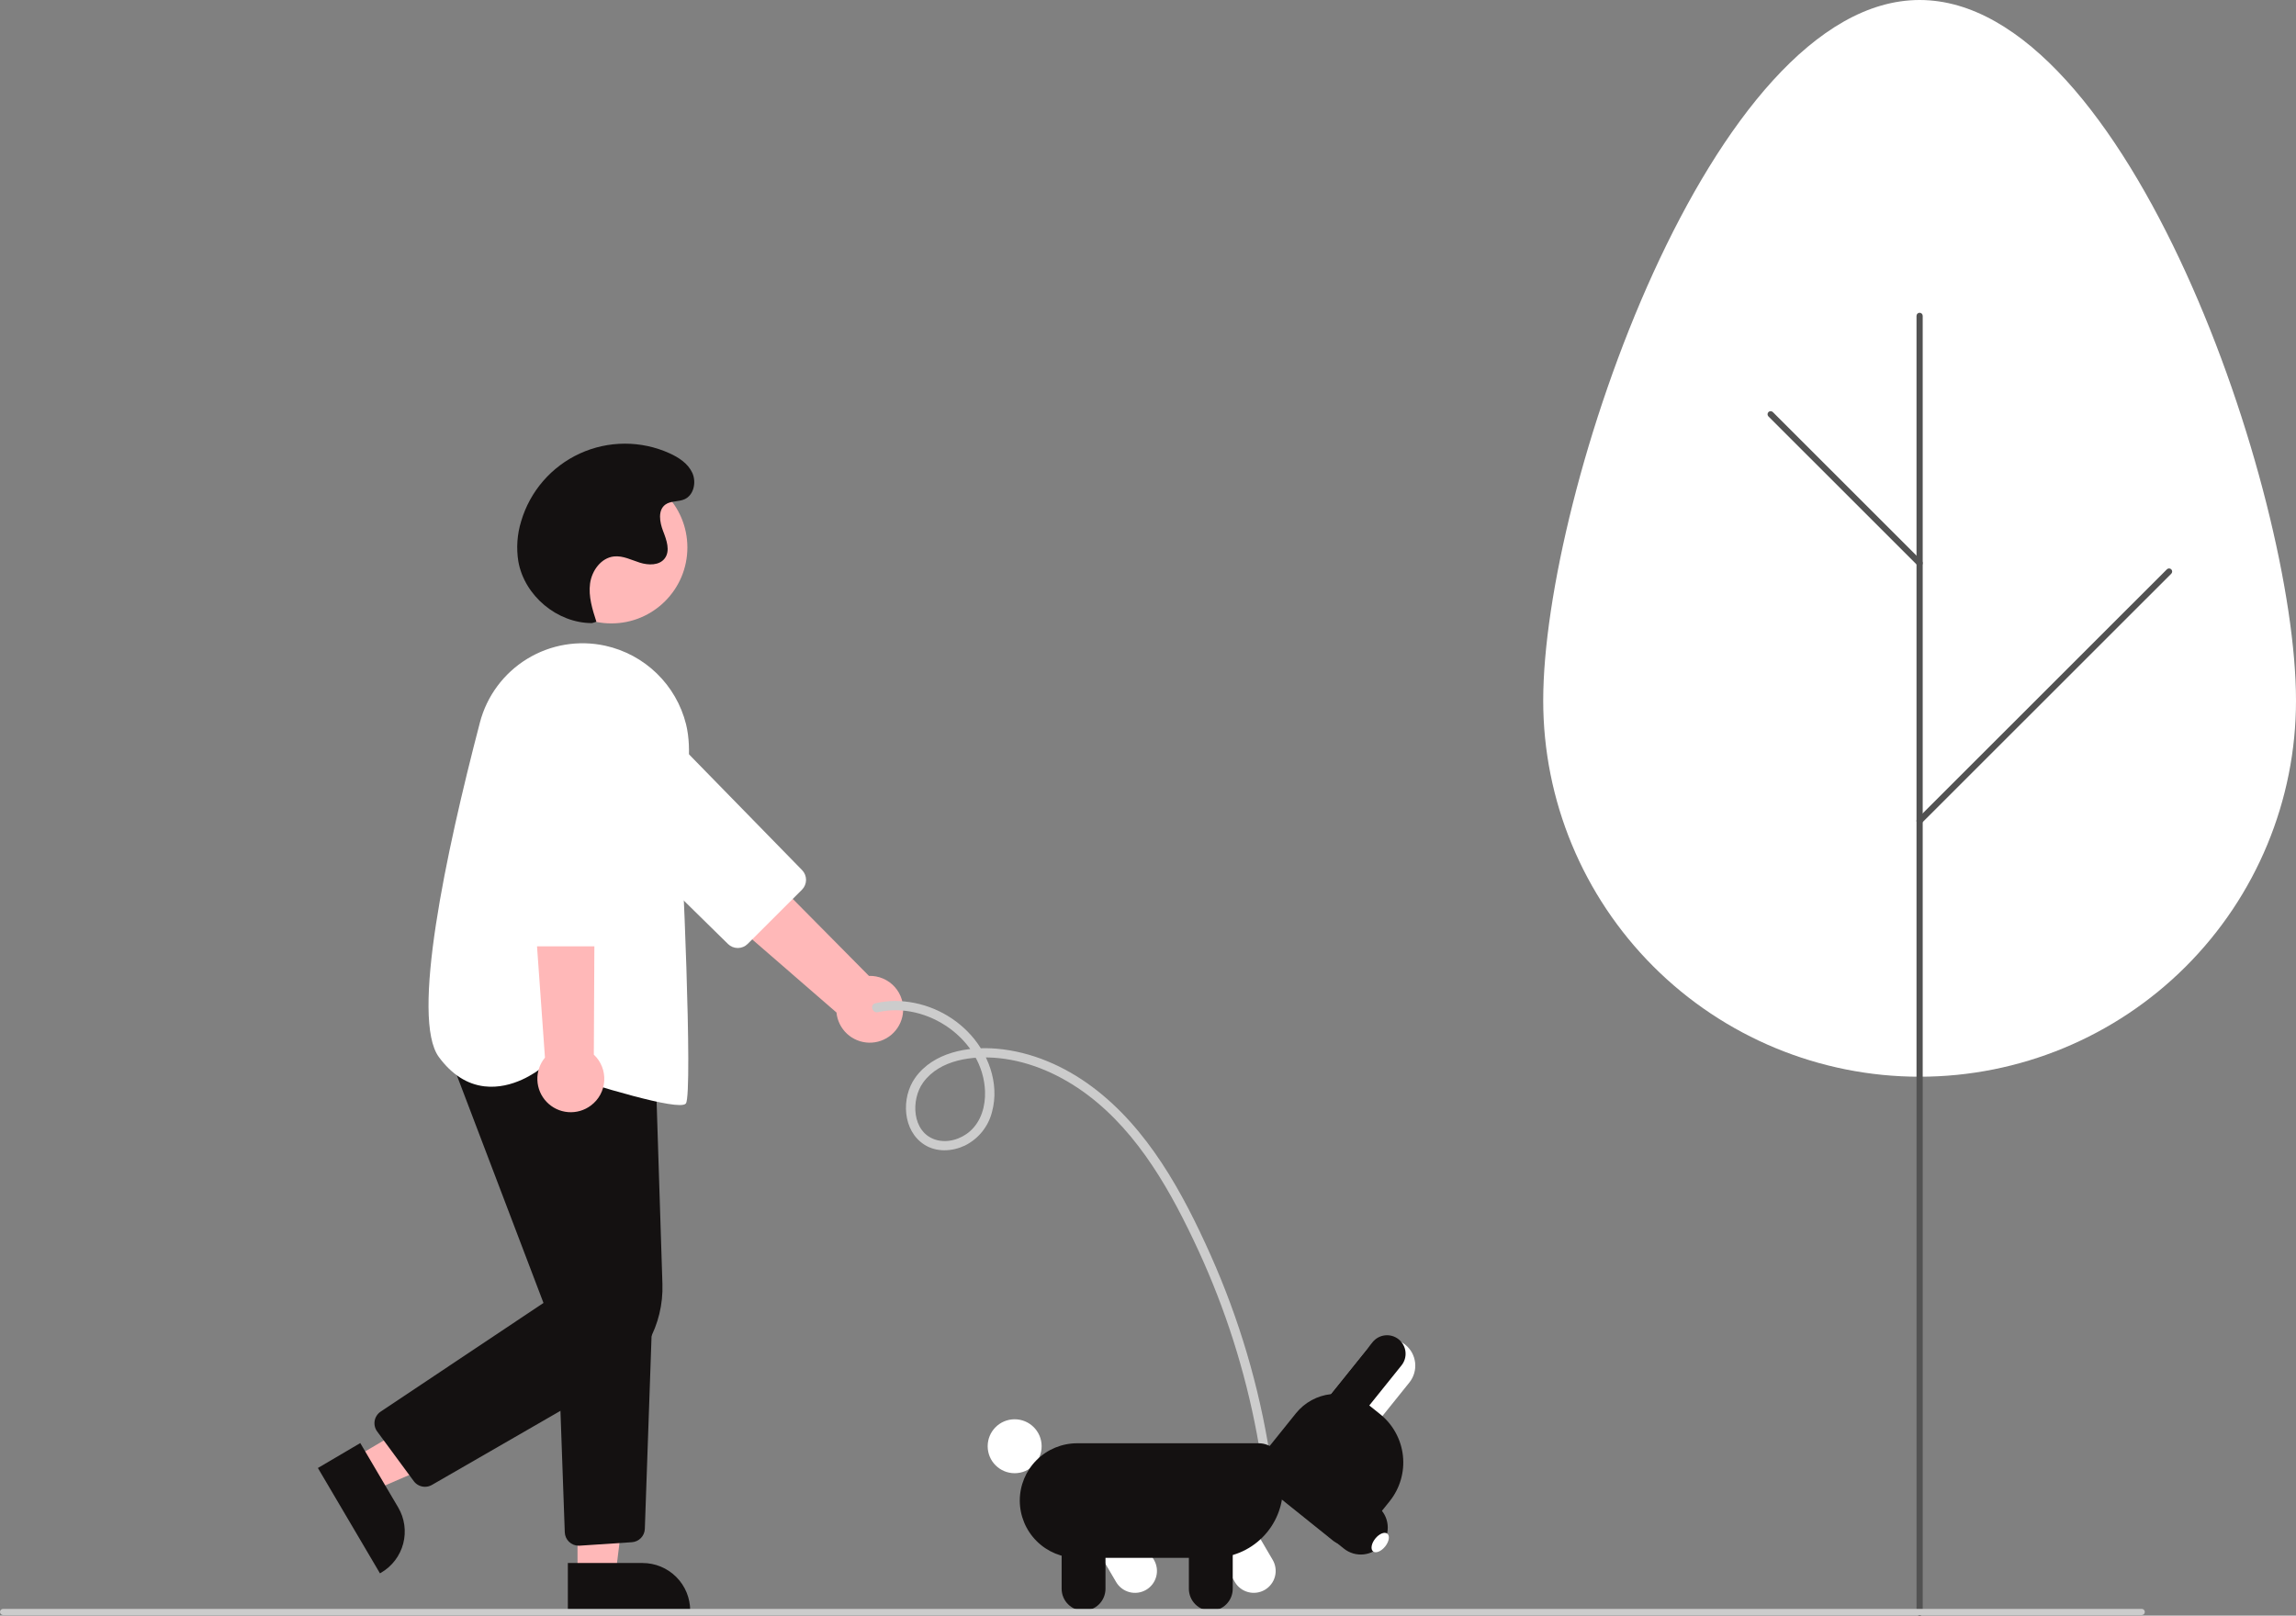 <svg width="547" height="385" viewBox="0 0 547 385" fill="none" xmlns="http://www.w3.org/2000/svg">
<rect x="0" y="0" width="547" height="385" fill="#808080" stroke="none"/>
<g clip-path="url(#clip0_98_415)">
<path d="M215.097 241.616C215.265 240.471 215.181 239.303 214.849 238.194C214.516 237.086 213.945 236.063 213.175 235.199C212.405 234.335 211.454 233.65 210.391 233.192C209.327 232.735 208.176 232.516 207.018 232.551L156.285 181.283L146.263 195.286L199.283 241.278C199.472 243.217 200.365 245.021 201.795 246.346C203.224 247.671 205.09 248.426 207.04 248.467C208.989 248.509 210.886 247.835 212.371 246.572C213.856 245.309 214.826 243.546 215.097 241.616Z" fill="#FFB8B8"/>
<path d="M191.065 212.013L178.116 224.941C177.496 225.556 176.658 225.903 175.784 225.907C174.91 225.91 174.07 225.57 173.445 224.959L138.062 190.191C136.838 188.989 135.865 187.556 135.2 185.976C134.534 184.395 134.188 182.699 134.182 180.984C134.176 179.269 134.511 177.571 135.166 175.986C135.822 174.401 136.785 172.962 138 171.752C139.215 170.541 140.659 169.584 142.247 168.934C143.834 168.285 145.535 167.957 147.251 167.969C148.967 167.98 150.663 168.332 152.242 169.003C153.82 169.674 155.25 170.651 156.449 171.878L191.094 207.35C191.702 207.976 192.039 208.815 192.034 209.687C192.028 210.559 191.68 211.395 191.065 212.013Z" fill="white"/>
<path d="M145.652 148.557C155.653 148.557 163.762 140.453 163.762 130.456C163.762 120.46 155.653 112.356 145.652 112.356C135.65 112.356 127.542 120.46 127.542 130.456C127.542 140.453 135.65 148.557 145.652 148.557Z" fill="#FFB8B8"/>
<path d="M84.458 347.361L89.044 355.147L121.275 341.175L114.506 329.683L84.458 347.361Z" fill="#FFB8B8"/>
<path d="M85.832 343.879L94.863 359.213C95.619 360.496 96.115 361.916 96.321 363.391C96.528 364.866 96.442 366.367 96.069 367.808C95.695 369.25 95.041 370.604 94.144 371.792C93.247 372.981 92.125 373.982 90.841 374.737L90.523 374.924L75.737 349.818L85.832 343.879Z" fill="#141111"/>
<path d="M137.589 375.412H146.629L150.929 340.562L137.588 340.563L137.589 375.412Z" fill="#FFB8B8"/>
<path d="M135.284 372.462L153.086 372.461H153.087C154.577 372.461 156.052 372.754 157.428 373.324C158.805 373.894 160.056 374.729 161.109 375.782C162.163 376.835 162.998 378.085 163.569 379.461C164.139 380.837 164.432 382.311 164.432 383.8V384.169L135.284 384.17L135.284 372.462Z" fill="#141111"/>
<path d="M101.247 354.298C100.726 354.298 100.213 354.176 99.749 353.941C99.285 353.707 98.882 353.366 98.574 352.947L89.856 341.113C89.59 340.752 89.4 340.34 89.298 339.904C89.195 339.468 89.182 339.015 89.26 338.573C89.337 338.132 89.504 337.71 89.749 337.335C89.994 336.959 90.312 336.637 90.685 336.389L129.48 310.491L106.072 248.973L156.13 253.102L157.816 305.967C157.974 310.781 156.82 315.548 154.476 319.757C152.132 323.966 148.687 327.459 144.51 329.862L102.904 353.852C102.401 354.144 101.829 354.298 101.247 354.298Z" fill="#141111"/>
<path d="M137.863 368.337C137.004 368.335 136.18 368.001 135.562 367.405C134.945 366.808 134.583 365.996 134.553 365.138L132.718 313.638L155.435 312.442L153.626 364.312C153.599 365.134 153.267 365.916 152.695 366.507C152.122 367.097 151.35 367.453 150.529 367.506L138.088 368.33C138.013 368.335 137.937 368.337 137.863 368.337Z" fill="#141111"/>
<path d="M161.923 263.329C156.144 263.329 135.956 256.831 128.948 254.516C127.9 255.354 122.14 259.658 115.417 258.872C111.269 258.385 107.617 256.038 104.562 251.896C97.818 242.747 106.148 203.514 114.324 172.212C115.963 165.884 119.993 160.439 125.566 157.019C131.139 153.6 137.821 152.473 144.208 153.876C148.837 154.898 153.089 157.189 156.487 160.493C159.885 163.797 162.294 167.982 163.444 172.579C164.983 178.841 163.659 186.208 162.692 191.588C162.237 194.117 161.878 196.115 162.001 197.096C162.475 200.89 165.112 260.395 163.417 262.936C163.236 263.206 162.714 263.329 161.923 263.329Z" fill="white"/>
<path d="M140.78 263.434C141.709 262.743 142.475 261.857 143.024 260.838C143.573 259.819 143.892 258.692 143.958 257.536C144.024 256.381 143.836 255.225 143.407 254.15C142.978 253.075 142.318 252.107 141.474 251.315L141.832 179.208L124.84 182.036L129.831 252.025C128.593 253.53 127.95 255.437 128.025 257.384C128.099 259.332 128.886 261.184 130.235 262.59C131.585 263.997 133.404 264.859 135.347 265.015C137.29 265.17 139.223 264.608 140.78 263.434Z" fill="#FFB8B8"/>
<path d="M144.71 225.515H126.408C125.534 225.513 124.696 225.167 124.075 224.552C123.454 223.937 123.1 223.103 123.09 222.229L122.64 172.638C122.625 170.923 122.949 169.222 123.596 167.634C124.242 166.045 125.197 164.6 126.405 163.383C127.614 162.166 129.052 161.2 130.636 160.541C132.22 159.883 133.919 159.545 135.635 159.547C137.351 159.549 139.049 159.891 140.632 160.554C142.214 161.216 143.65 162.185 144.856 163.405C146.061 164.626 147.012 166.073 147.655 167.663C148.297 169.253 148.618 170.955 148.598 172.669L148.028 222.237C148.015 223.109 147.66 223.941 147.039 224.554C146.419 225.167 145.582 225.512 144.71 225.515Z" fill="white"/>
<path d="M141.04 148.482C132.749 148.497 124.926 141.946 123.489 133.784C122.975 130.578 123.207 127.296 124.167 124.194C125.21 120.662 126.998 117.395 129.411 114.612C131.824 111.83 134.806 109.597 138.155 108.064C141.505 106.53 145.144 105.733 148.829 105.724C152.513 105.716 156.156 106.497 159.512 108.015C161.73 109.019 163.915 110.459 164.931 112.671C165.947 114.883 165.311 117.974 163.089 118.969C161.637 119.619 159.815 119.3 158.527 120.233C156.677 121.574 157.153 124.427 157.979 126.557C158.805 128.687 159.74 131.264 158.355 133.081C157.064 134.774 154.485 134.722 152.453 134.084C150.421 133.447 148.415 132.38 146.297 132.597C143.207 132.913 140.987 135.985 140.576 139.062C140.165 142.139 141.132 145.215 142.088 148.169L141.04 148.482Z" fill="#141111"/>
<path d="M367.656 166.955C367.656 117.456 407.804 0 457.328 0C506.852 0 547 117.456 547 166.955C547 190.724 537.552 213.521 520.736 230.328C503.919 247.136 481.111 256.579 457.328 256.579C433.546 256.579 410.737 247.136 393.921 230.328C377.104 213.521 367.656 190.724 367.656 166.955Z" fill="white"/>
<path d="M457.328 385C457.133 385 456.945 384.922 456.807 384.784C456.669 384.646 456.591 384.458 456.591 384.263V75.268C456.591 75.073 456.669 74.885 456.807 74.747C456.945 74.609 457.133 74.531 457.328 74.531C457.524 74.531 457.711 74.609 457.85 74.747C457.988 74.885 458.066 75.073 458.066 75.268V384.263C458.066 384.458 457.988 384.646 457.85 384.784C457.711 384.922 457.524 385 457.328 385Z" fill="#525252"/>
<path d="M457.328 134.922C457.231 134.922 457.135 134.903 457.046 134.866C456.956 134.829 456.875 134.774 456.807 134.706L421.315 99.233C421.178 99.094 421.101 98.907 421.102 98.713C421.103 98.518 421.18 98.332 421.318 98.194C421.456 98.056 421.642 97.979 421.837 97.978C422.032 97.978 422.219 98.054 422.357 98.191L457.849 133.664C457.953 133.767 458.023 133.898 458.051 134.041C458.08 134.184 458.065 134.332 458.009 134.467C457.953 134.602 457.859 134.717 457.738 134.798C457.616 134.879 457.474 134.922 457.328 134.922Z" fill="#525252"/>
<path d="M457.328 196.333C457.182 196.333 457.04 196.29 456.919 196.209C456.797 196.128 456.703 196.013 456.647 195.878C456.591 195.743 456.577 195.595 456.605 195.452C456.633 195.309 456.704 195.178 456.807 195.075L516.244 135.668C516.383 135.532 516.57 135.455 516.765 135.456C516.959 135.457 517.146 135.534 517.284 135.672C517.421 135.809 517.499 135.996 517.5 136.19C517.5 136.385 517.424 136.572 517.287 136.71L457.85 196.117C457.781 196.185 457.7 196.24 457.61 196.277C457.521 196.314 457.425 196.333 457.328 196.333Z" fill="#525252"/>
<path d="M209.17 241.197C220.934 238.539 234.262 247.736 234.675 260.084C234.791 263.556 233.773 267.204 231.099 269.566C228.892 271.517 225.607 272.5 222.753 271.547C217.262 269.712 216.969 262.065 219.915 257.98C223.903 252.449 231.805 251.505 238.075 252.163C245.74 252.967 253.026 256.326 259.14 260.931C271.379 270.149 279.172 284.276 285.48 297.926C291.938 311.928 296.633 326.676 299.46 341.833C299.815 343.737 300.141 345.645 300.437 347.559C300.521 347.84 300.712 348.076 300.968 348.217C301.225 348.358 301.527 348.392 301.809 348.312C302.086 348.224 302.319 348.032 302.459 347.777C302.599 347.522 302.636 347.223 302.561 346.941C299.979 330.401 295.21 314.278 288.379 298.994C281.774 284.201 273.447 268.857 260.201 258.985C253.598 254.064 245.8 250.639 237.548 249.907C230.601 249.29 222.375 250.759 218.054 256.798C214.646 261.562 214.992 269.48 220.266 272.798C223.165 274.622 226.849 274.409 229.859 272.991C231.457 272.202 232.864 271.076 233.983 269.69C235.101 268.304 235.905 266.692 236.338 264.964C238.21 258.107 235.367 250.69 230.492 245.788C225.917 241.175 219.699 238.561 213.2 238.52C211.635 238.537 210.076 238.723 208.551 239.074C207.163 239.388 207.783 241.51 209.17 241.197Z" fill="#CCCCCC"/>
<path d="M265.904 376.991L258.593 364.515L267.608 359.238L274.918 371.713C275.619 372.908 275.815 374.332 275.465 375.672C275.115 377.011 274.247 378.157 273.051 378.857C271.856 379.557 270.431 379.753 269.091 379.403C267.75 379.053 266.604 378.185 265.904 376.991Z" fill="white"/>
<path d="M241.732 351.06C245.282 351.06 248.161 348.183 248.161 344.634C248.161 341.086 245.282 338.209 241.732 338.209C238.181 338.209 235.303 341.086 235.303 344.634C235.303 348.183 238.181 351.06 241.732 351.06Z" fill="white"/>
<path d="M294.19 376.991L286.879 364.515L295.893 359.238L303.204 371.713C303.902 372.908 304.098 374.331 303.747 375.669C303.397 377.008 302.529 378.153 301.334 378.852C300.14 379.551 298.716 379.748 297.376 379.399C296.037 379.05 294.891 378.184 294.19 376.991Z" fill="white"/>
<path d="M242.953 357.579C242.957 353.959 244.398 350.489 246.959 347.929C249.52 345.369 252.993 343.929 256.615 343.925H299.861C301.392 343.927 302.86 344.535 303.942 345.617C305.025 346.699 305.633 348.166 305.635 349.696V354.615C305.63 359.021 303.877 363.245 300.76 366.36C297.642 369.476 293.416 371.228 289.008 371.233H256.615C252.993 371.229 249.52 369.789 246.959 367.23C244.398 364.67 242.957 361.199 242.953 357.579Z" fill="#141111"/>
<path d="M252.926 378.599V364.142H263.373V378.599C263.373 379.984 262.823 381.312 261.843 382.291C260.864 383.27 259.535 383.82 258.15 383.82C256.764 383.82 255.436 383.27 254.456 382.291C253.477 381.312 252.926 379.984 252.926 378.599Z" fill="#141111"/>
<path d="M283.24 378.599V364.142H293.687V378.599C293.688 379.286 293.554 379.965 293.291 380.599C293.029 381.233 292.645 381.81 292.159 382.295C291.674 382.781 291.098 383.166 290.464 383.428C289.83 383.691 289.15 383.826 288.464 383.826C287.777 383.826 287.098 383.691 286.463 383.428C285.829 383.166 285.253 382.781 284.768 382.295C284.283 381.81 283.898 381.233 283.636 380.599C283.374 379.965 283.239 379.286 283.24 378.599Z" fill="#141111"/>
<path d="M325.745 321.4C326.814 320.075 328.365 319.228 330.058 319.045C331.751 318.862 333.448 319.358 334.775 320.424C336.103 321.489 336.953 323.038 337.14 324.73C337.326 326.421 336.834 328.118 335.77 329.447L325.203 342.598L315.178 334.55L325.745 321.4Z" fill="white"/>
<path d="M300.289 347.306L308.755 336.77C310.814 334.215 313.803 332.579 317.066 332.223C320.329 331.867 323.601 332.819 326.162 334.871L328.808 336.994C331.856 339.447 333.807 343.009 334.232 346.898C334.657 350.787 333.521 354.685 331.073 357.738L324.098 366.418C323.328 367.375 322.209 367.987 320.987 368.12C319.765 368.253 318.54 367.897 317.581 367.129L301.001 353.819C300.043 353.049 299.431 351.931 299.297 350.71C299.164 349.488 299.521 348.264 300.289 347.306Z" fill="#141111"/>
<path d="M327.003 319.834C327.366 319.382 327.815 319.005 328.324 318.726C328.833 318.448 329.392 318.272 329.969 318.209C330.546 318.146 331.13 318.197 331.687 318.359C332.244 318.522 332.764 318.793 333.217 319.156C333.669 319.519 334.046 319.968 334.325 320.477C334.604 320.985 334.78 321.544 334.843 322.121C334.906 322.697 334.854 323.281 334.692 323.838C334.529 324.395 334.258 324.914 333.895 325.366L322.069 340.083L315.177 334.55L327.003 319.834Z" fill="#141111"/>
<path d="M310.062 344.433L328.232 359.018C329.557 360.087 330.403 361.637 330.585 363.329C330.768 365.02 330.272 366.715 329.206 368.041C328.14 369.368 326.592 370.218 324.9 370.404C323.208 370.591 321.511 370.1 320.181 369.038L302.011 354.452L310.062 344.433Z" fill="#141111"/>
<path d="M329.997 368.527C330.935 367.36 331.169 365.992 330.52 365.471C329.871 364.95 328.585 365.474 327.647 366.641C326.709 367.809 326.475 369.177 327.124 369.698C327.772 370.219 329.059 369.695 329.997 368.527Z" fill="white"/>
<path d="M510.246 384.863H0.737C0.542 384.863 0.354 384.786 0.216 384.647C0.078 384.509 0 384.322 0 384.126C0 383.931 0.078 383.743 0.216 383.605C0.354 383.467 0.542 383.389 0.737 383.389H510.246C510.442 383.389 510.629 383.467 510.767 383.605C510.906 383.743 510.983 383.931 510.983 384.126C510.983 384.322 510.906 384.509 510.767 384.647C510.629 384.786 510.442 384.863 510.246 384.863Z" fill="#CCCCCC"/>
</g>
<defs>
<clipPath id="clip0_98_415">
<rect width="547" height="385" fill="white"/>
</clipPath>
</defs>
</svg>
